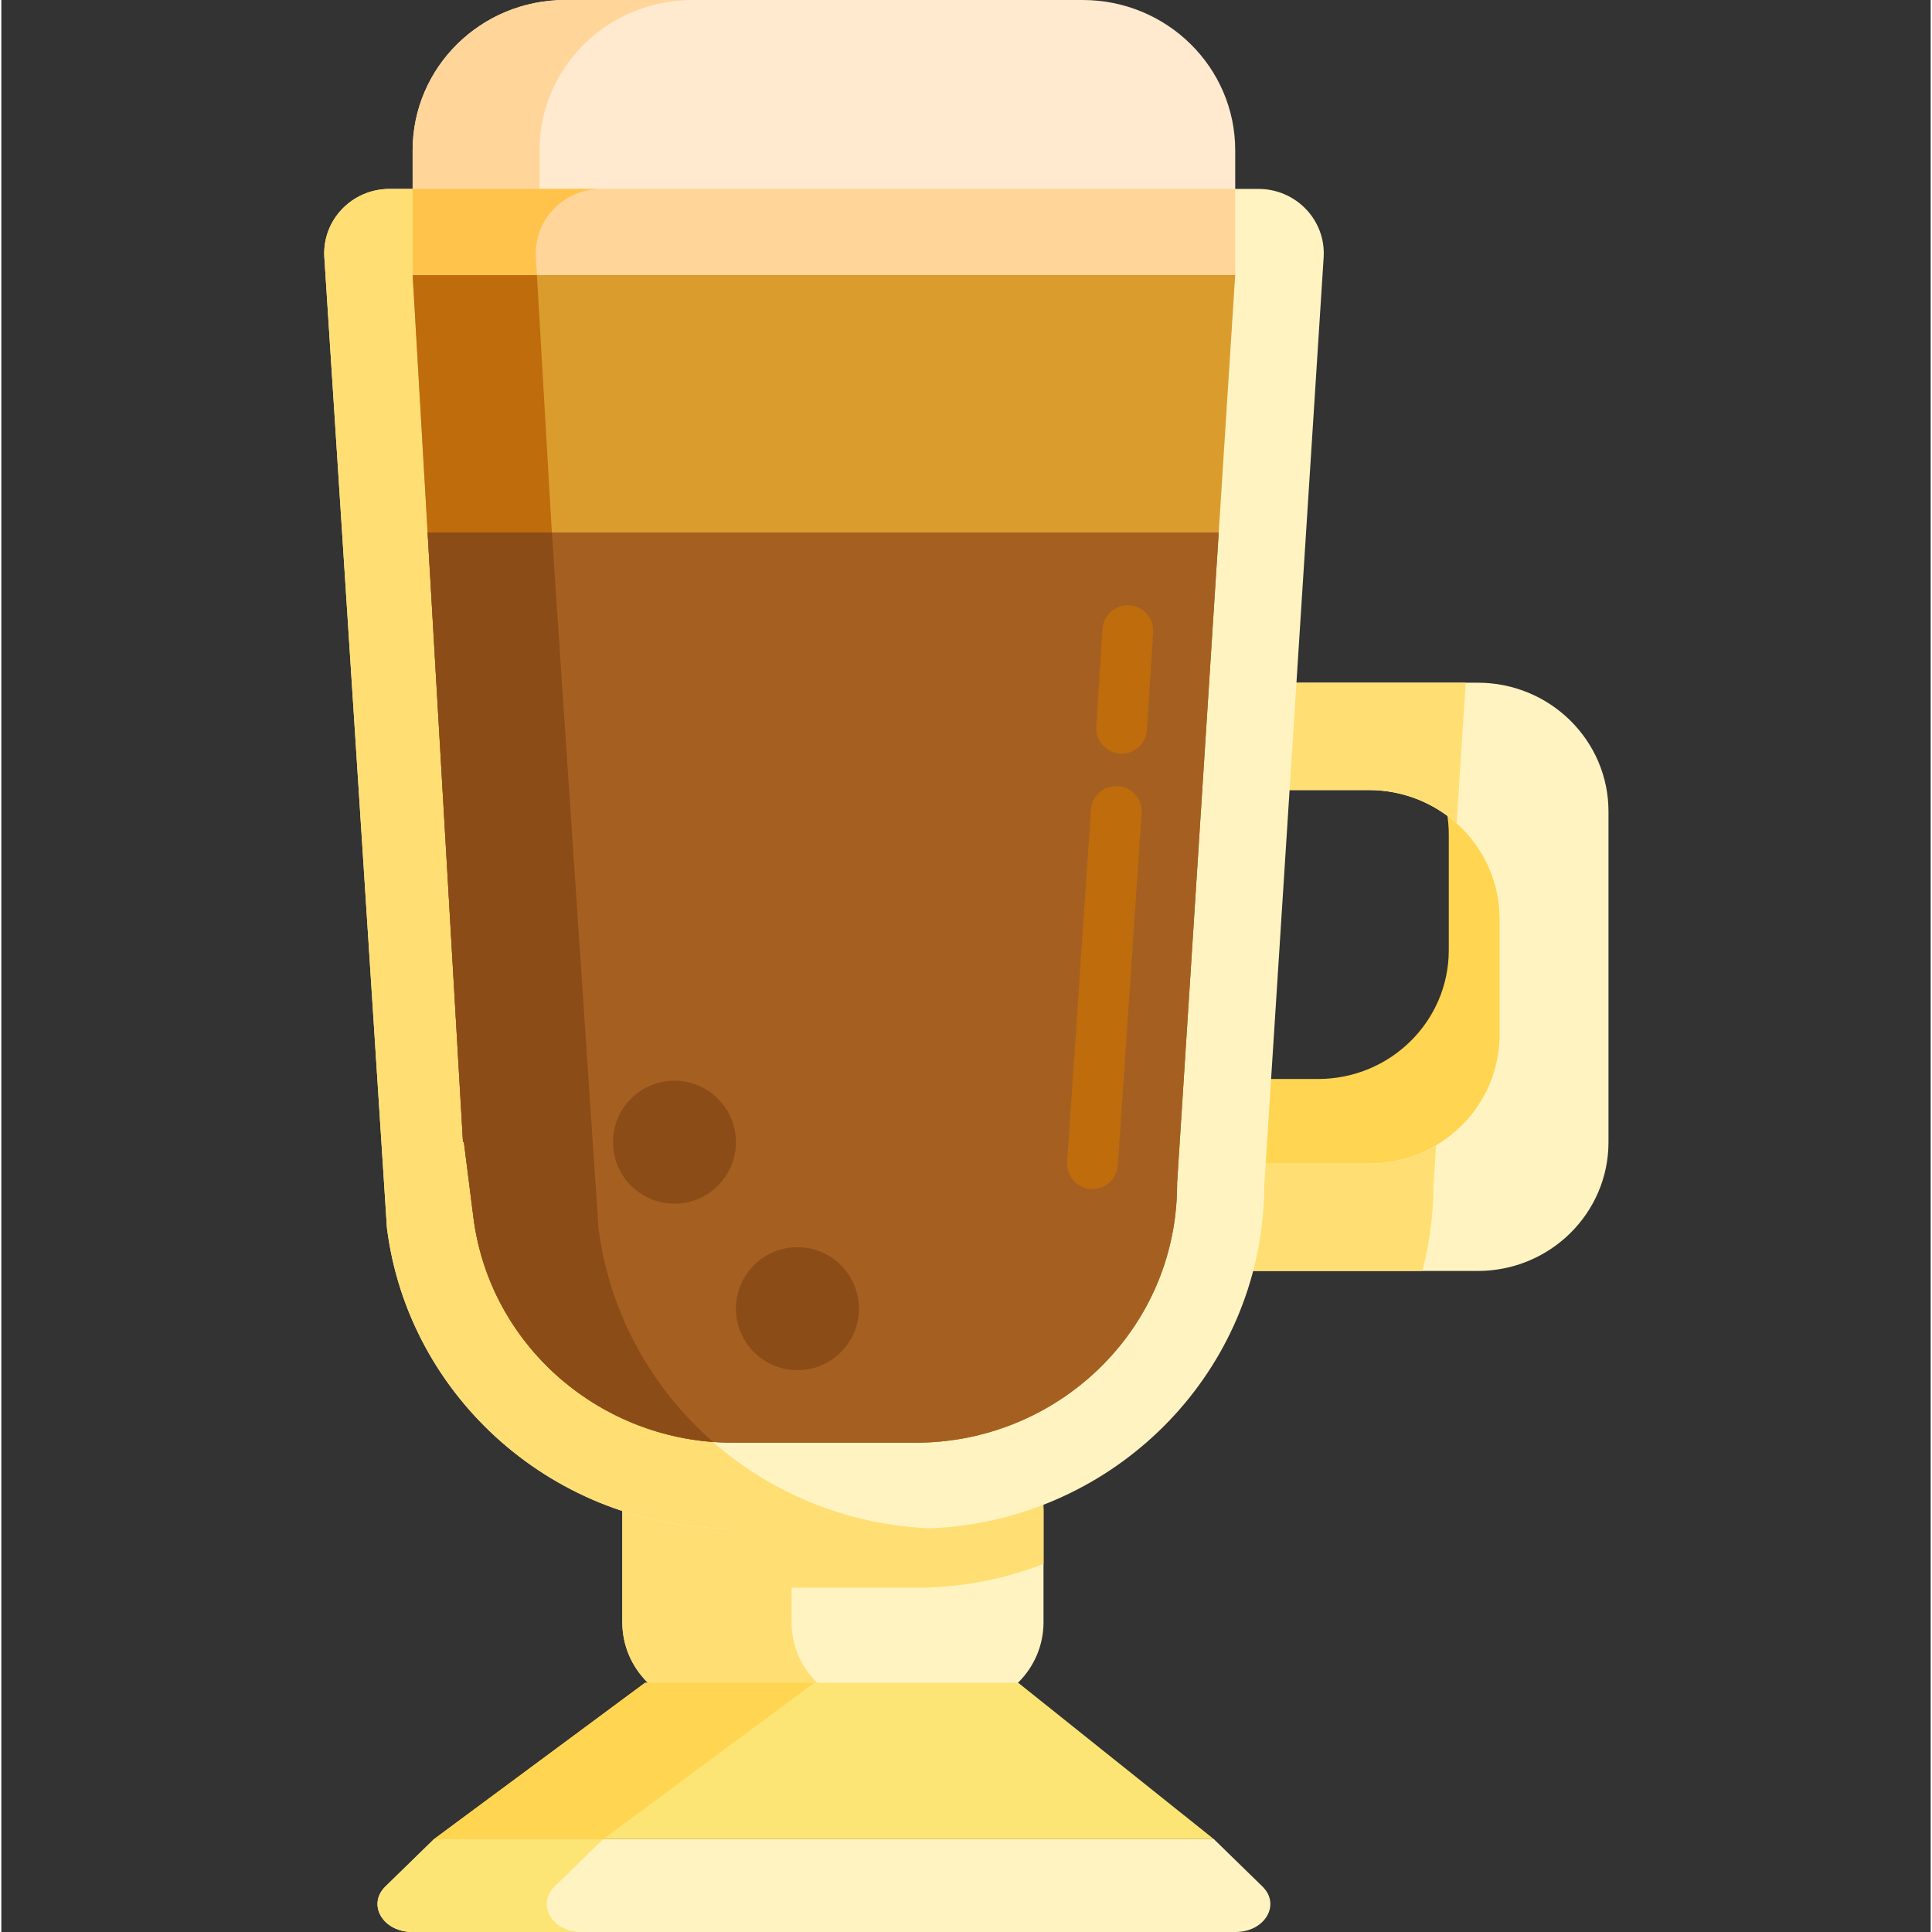 <svg height="456pt" viewBox="-76 0 456 456.63" width="456pt" xmlns="http://www.w3.org/2000/svg"><rect x="-76" y="0" width="456" height="456.63" fill="#333333" stroke="none"/><path d="m222.051 445.863-11.469-11.184h-184.324l-11.469 11.184c-4.406 4.297-.594 10.766 6.344 10.766h194.574c6.938 0 10.75-6.469 6.344-10.766zm0 0" fill="#fff4c1"/><path d="m54.789 445.863 11.469-11.184h-40l-11.469 11.184c-4.406 4.297-.594 10.766 6.344 10.766h40c-6.938 0-10.75-6.469-6.344-10.766zm0 0" fill="#fce575"/><path d="m265.617 191.805c.316 1.742.488 3.535.488 5.371v27.398c0 16.816-13.832 30.445-30.895 30.445h-45.312v-63.215h-25.746v88.586h96.805c17.062 0 30.895-13.629 30.895-30.445v-58.141zm0 0" fill="#ffd551"/><path d="m176.156 161.359v139.031h96.801c17.062 0 30.895-13.633 30.895-30.445v-78.141c0-16.816-13.832-30.445-30.895-30.445zm71.055 113.66h-45.309v-88.289h45.309c17.066 0 30.895 13.629 30.895 30.445v27.398c0 16.816-13.828 30.445-30.895 30.445zm0 0" fill="#fff4c1"/><path d="m261.832 290.242h.027l.02-.367c.383-3.129.602-6.309.613-9.535l.617-9.656c-4.645 2.75-10.082 4.336-15.898 4.336h-45.309v-88.289h45.309c7.992 0 15.277 2.992 20.762 7.898l2.129-33.27h-93.945v139.031h83.703c.863-3.309 1.535-6.691 1.973-10.148zm0 0" fill="#ffdf74"/><path d="m179.586 0h-122.332c-19.902 0-36.043 15.902-36.043 35.52v29.43h194.418v-29.43c0-19.617-16.137-35.52-36.043-35.52zm0 0" fill="#ffeacf"/><path d="m51.211 35.52c0-19.617 16.141-35.52 36.043-35.52h-30c-19.902 0-36.043 15.902-36.043 35.52v29.43h30zm0 0" fill="#ffd59a"/><path d="m150.32 403.395h-59.551c-11.043 0-20-8.953-20-20v-26.469c0-11.047 8.957-20 20-20h59.551c11.047 0 20 8.953 20 20v26.473c0 11.043-8.953 19.996-20 19.996zm0 0" fill="#fff4c1"/><path d="m150.32 336.926h-59.547c-11.047 0-20 8.953-20 20v26.469c0 11.047 8.953 20 20 20h40c-11.047 0-20-8.953-20-20v-8.113h29.34c10.664 0 20.852-2.008 30.207-5.645v-12.711c0-11.047-8.953-20-20-20zm0 0" fill="#ffdf74"/><path d="m221.113 44.652h-205.352c-8.879 0-15.93 7.355-15.422 16.09l14.801 229.5c5.07 40.043 39.711 71.039 81.719 71.039h43.254c42.008 0 76.648-30.996 81.719-71.039h.023l.023-.367c.383-3.129.602-6.309.613-9.535l14.039-219.508c.559-8.766-6.504-16.18-15.418-16.18zm0 0" fill="#fff4c1"/><path d="m65.141 290.242-14.801-229.5c-.508-8.734 6.543-16.09 15.422-16.09h-50c-8.879 0-15.93 7.355-15.422 16.09l14.801 229.5c5.07 40.043 39.711 71.039 81.719 71.039h43.254c1.129 0 2.254-.035 3.371-.078-40.477-1.609-73.41-31.992-78.344-70.961zm0 0" fill="#ffdf74"/><path d="m76.141 397.73-49.883 36.949h184.324l-46.23-36.949zm0 0" fill="#fce575"/><path d="m24.75 125.84 8.363 144.105h.211l2.25 17.781c3.848 30.363 30.191 53.258 61.285 53.258h43.254c31.09 0 57.438-22.895 61.281-53.258l.062-.473c.281-2.398.43-4.746.438-6.977v-.609l9.84-153.832h-186.984zm0 0" fill="#a56021"/><path d="m211.734 125.84 3.895-60.891h-194.414l3.535 60.891zm0 0" fill="#db9c2e"/><path d="m76.141 397.73-49.883 36.949h40l49.883-36.949zm0 0" fill="#ffd551"/><path d="m24.75 125.84 8.363 144.105h.211l2.25 17.781c3.848 30.363 30.191 53.258 61.285 53.258h43.254c31.09 0 57.438-22.895 61.281-53.258l.062-.473c.281-2.398.43-4.746.438-6.977v-.609l9.84-153.832h-186.984zm0 0" fill="#a56021"/><path d="m50.586 64.949h-29.371l3.535 60.891h29.367zm0 0" fill="#bf6c0d"/><path d="m33.113 269.945h.211l2.25 17.781c3.652 28.832 27.598 50.914 56.629 53.07-14.57-12.758-24.527-30.516-27.062-50.555l-11.023-164.402h-29.367zm0 0" fill="#8c4c17"/><path d="m21.211 44.652h194.418v20.297h-194.418zm0 0" fill="#ffd59a"/><path d="m50.586 64.949-.246-4.207c-.508-8.734 6.543-16.09 15.422-16.09h-44.551v20.297zm0 0" fill="#ffc34c"/><path d="m188.781 178.125c-.129 0-.258-.004-.391-.012-3.309-.211-5.816-3.062-5.602-6.371l1.477-23.055c.211-3.309 3.07-5.828 6.367-5.605 3.309.211 5.816 3.062 5.605 6.371l-1.477 23.055c-.203 3.176-2.844 5.617-5.98 5.617zm0 0" fill="#bf6c0d"/><path d="m181.906 281.02c-.137 0-.273-.004-.41-.012-3.305-.227-5.805-3.086-5.582-6.395l5.617-83.215c.223-3.305 3.066-5.824 6.391-5.582 3.305.223 5.805 3.082 5.582 6.391l-5.617 83.219c-.215 3.168-2.852 5.594-5.98 5.594zm0 0" fill="#bf6c0d"/><g fill="#8c4c17"><path d="m97.625 269.957c0 8.027-6.504 14.535-14.531 14.535s-14.535-6.508-14.535-14.535c0-8.027 6.508-14.535 14.535-14.535s14.531 6.508 14.531 14.535zm0 0"/><path d="m126.695 309.305c0 8.027-6.508 14.535-14.535 14.535s-14.535-6.508-14.535-14.535c0-8.027 6.508-14.531 14.535-14.531s14.535 6.504 14.535 14.531zm0 0"/></g></svg>
